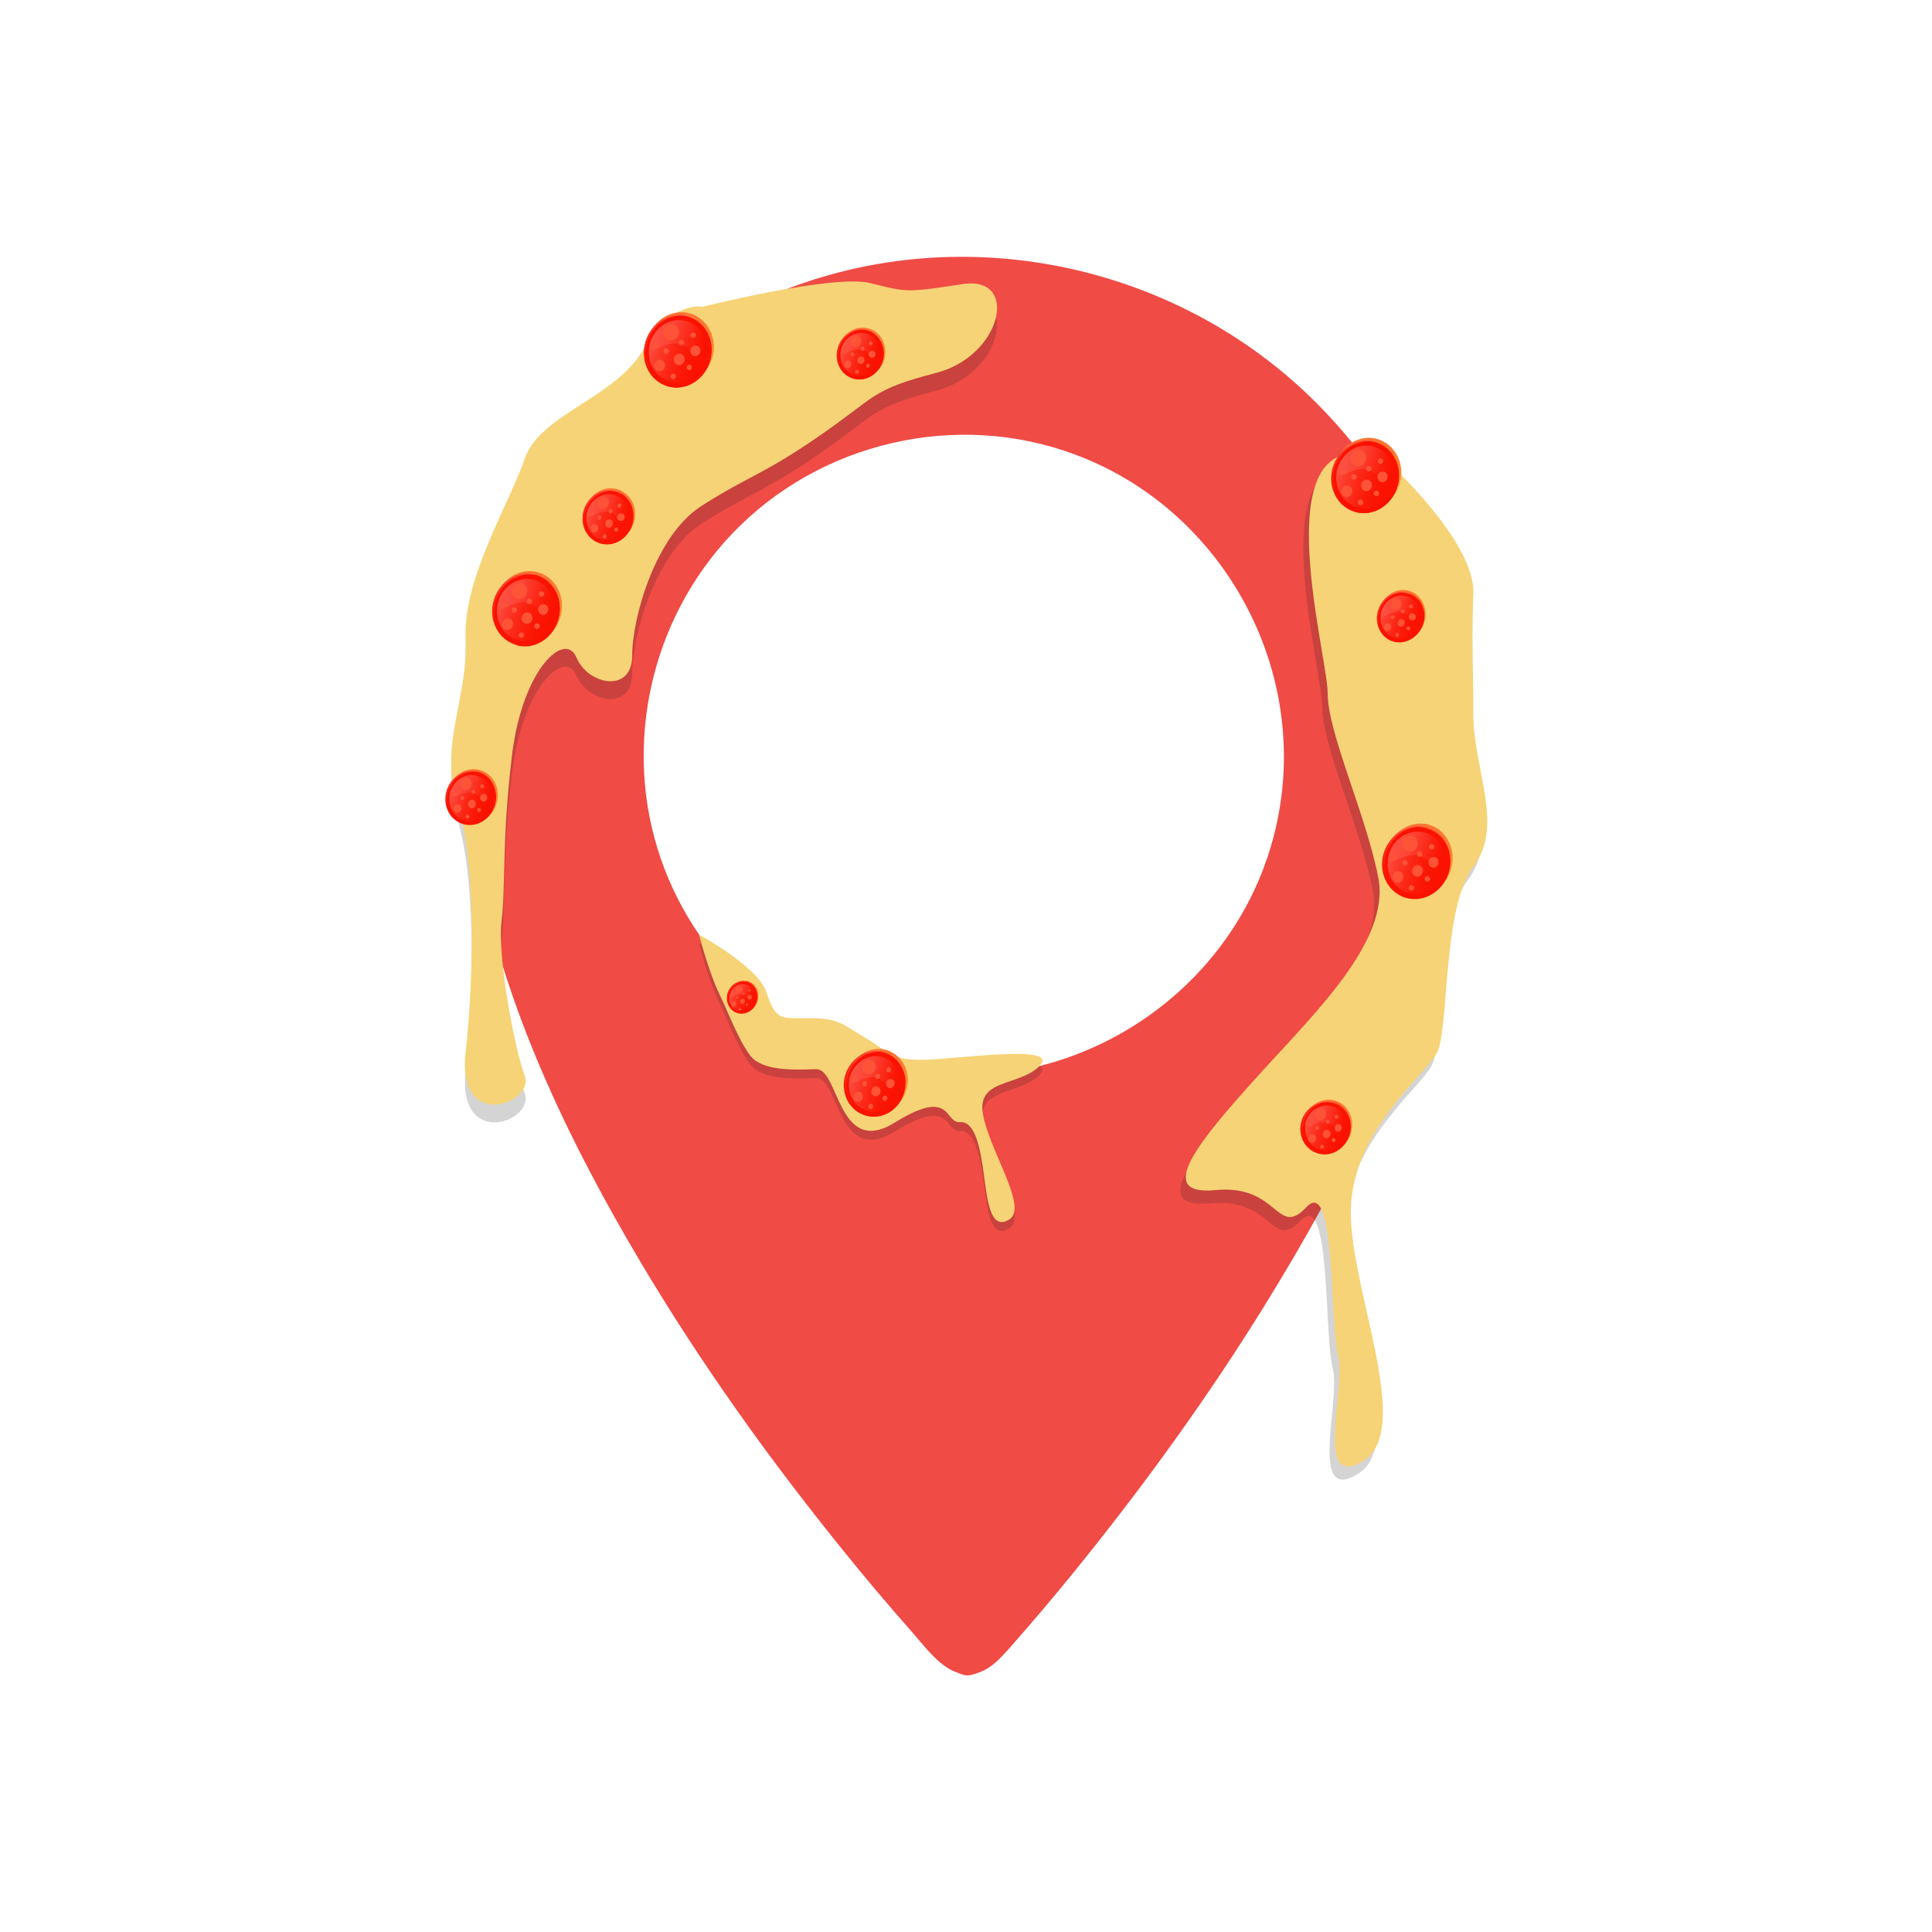 <?xml version="1.0" encoding="utf-8"?>
<!-- Generator: Adobe Illustrator 21.0.1, SVG Export Plug-In . SVG Version: 6.00 Build 0)  -->
<svg version="1.1" id="Layer_1" xmlns="http://www.w3.org/2000/svg" xmlns:xlink="http://www.w3.org/1999/xlink" x="0px" y="0px"
	 viewBox="0 0 500 500" style="enable-background:new 0 0 500 500;" xml:space="preserve">
<style type="text/css">
	.st0{fill:#F04B45;}
	.st1{opacity:0.19;fill:#231F20;}
	.st2{fill:#F6D376;}
	.st3{fill:url(#SVGID_1_);}
	.st4{fill:#FB1200;}
	.st5{fill:url(#SVGID_2_);}
	.st6{fill:url(#SVGID_3_);}
	.st7{fill:url(#SVGID_4_);}
	.st8{fill:#FF5337;}
	.st9{fill:url(#SVGID_5_);}
	.st10{fill:url(#SVGID_6_);}
	.st11{fill:url(#SVGID_7_);}
	.st12{fill:url(#SVGID_8_);}
	.st13{fill:url(#SVGID_9_);}
	.st14{fill:url(#SVGID_10_);}
	.st15{fill:url(#SVGID_11_);}
	.st16{fill:url(#SVGID_12_);}
	.st17{fill:url(#SVGID_13_);}
	.st18{fill:url(#SVGID_14_);}
	.st19{fill:url(#SVGID_15_);}
	.st20{fill:url(#SVGID_16_);}
	.st21{fill:url(#SVGID_17_);}
	.st22{fill:url(#SVGID_18_);}
	.st23{fill:url(#SVGID_19_);}
	.st24{fill:url(#SVGID_20_);}
	.st25{fill:url(#SVGID_21_);}
	.st26{fill:url(#SVGID_22_);}
	.st27{fill:url(#SVGID_23_);}
	.st28{fill:url(#SVGID_24_);}
	.st29{fill:url(#SVGID_25_);}
	.st30{fill:url(#SVGID_26_);}
	.st31{fill:url(#SVGID_27_);}
	.st32{fill:url(#SVGID_28_);}
	.st33{fill:url(#SVGID_29_);}
	.st34{fill:url(#SVGID_30_);}
	.st35{fill:url(#SVGID_31_);}
	.st36{fill:url(#SVGID_32_);}
	.st37{fill:url(#SVGID_33_);}
	.st38{fill:url(#SVGID_34_);}
	.st39{fill:url(#SVGID_35_);}
	.st40{fill:url(#SVGID_36_);}
	.st41{fill:url(#SVGID_37_);}
	.st42{fill:url(#SVGID_38_);}
	.st43{fill:url(#SVGID_39_);}
	.st44{fill:url(#SVGID_40_);}
	.st45{fill:url(#SVGID_41_);}
	.st46{fill:url(#SVGID_42_);}
	.st47{fill:url(#SVGID_43_);}
	.st48{fill:url(#SVGID_44_);}
</style>
<g>
	<path class="st0" d="M340.6,104.2C309.3,72.9,263,59.7,219.9,69.8C187,77.5,158,98.4,140.1,127c-9.1,14.5-15.2,30.8-17.9,47.7
		c-3,18.5-1.4,37.2,2.6,55.4c7.5,34.2,23.1,66.4,40.9,96.4c15.5,26.1,33.2,50.9,52.3,74.5c5.8,7.2,11.7,14.2,17.8,21.1
		c3.2,3.6,7.2,9.2,11.8,10.7c0.7,0.3,1.9,0.8,2.7,0.8c1.1,0,2.4-0.5,3.4-0.9c2.4-0.9,4.5-2.8,6.2-4.7c0.9-0.9,1.7-1.9,2.6-2.9
		c5.1-5.8,10.1-11.7,14.9-17.6c18.3-22.5,35.4-46.1,50.6-70.8c18.4-29.9,34.7-61.8,43.9-95.9c5-18.5,7.9-38,6.2-57.1
		c-1.8-20.2-8.4-39.8-19.2-56.9C353.6,118.7,347.5,111.1,340.6,104.2 M327.3,223.9c-13.6,37.1-52.8,60-91.8,53.3
		c-29.6-5.1-54.7-26.6-64.5-55c-10-29-2.7-61.9,18.5-84.1c22.6-23.7,58.1-32,88.9-20.4c36.9,13.8,59.4,53,52.7,91.9
		C330.3,214.4,329,219.2,327.3,223.9C326.6,225.7,330.5,215,327.3,223.9z"/>
	<path class="st1" d="M181.8,84c0,0-8-1.8-15.2,10.9s-26.9,16.9-30.8,28.4s-16,31-15.3,46.5s-6.9,27.6-2.2,42.1
		c4.7,14.5,4.5,44.3,2.2,65.1c-2.2,20.8,18,13.1,15.3,6s-7.1-31.1-6-39.9c1.1-8.7,0-20.5,2.7-43s13.8-32.4,16.7-25.3
		c3,7.1,14.4,9.3,14.4-0.5s6-31.2,18-38.8c12-7.7,15.9-8,30.6-18.2c14.8-10.2,13.1-11.8,30.1-16.2c16.9-4.4,21.6-25.1,7-23
		c-14.6,2.2-14.4,2.2-23.9-0.2C216,75.4,181.8,84,181.8,84z"/>
	<path class="st2" d="M181.8,79.4c0,0-8-1.8-15.2,10.9s-26.9,16.9-30.8,28.4s-16,31-15.3,46.5s-6.9,27.6-2.2,42.1
		c4.7,14.5,4.5,44.3,2.2,65.1s18,13.1,15.3,6s-7.1-31.1-6-39.9s0-20.5,2.7-43s13.8-32.4,16.7-25.3c3,7.1,14.4,9.3,14.4-0.5
		s6-31.2,18-38.8c12-7.7,15.9-8,30.6-18.2c14.8-10.2,13.1-11.8,30.1-16.2s21.6-25.1,7-23c-14.6,2.2-14.4,2.2-23.9-0.2
		C216,70.8,181.8,79.4,181.8,79.4z"/>
	<path class="st1" d="M357.5,122.7c0,0,23,20.8,22.4,34.4c-0.5,13.7,0,16.9,0,31.2c0,14.2,8.1,28.8,0,39.4s-6.2,42.1-9.4,48.1
		s-21.8,20.2-22.3,40.5c-0.5,20.2,16.4,56.9,3.3,65.1c-13.1,8.2-4.4-19.1-6.6-27.3c-2.2-8.2-0.5-46.5-8.2-38.3
		c-7.7,8.2-7.1-6-23.5-4.4c-16.4,1.6-3.8-13.2,10.9-29.5c14.8-16.4,34.4-35,31.2-51.4s-13.1-37.4-13.1-47.7
		C342.2,172.4,324.1,109,357.5,122.7z"/>
	<path class="st2" d="M358.9,119.3c0,0,23,20.8,22.4,34.4c-0.5,13.7,0,16.9,0,31.2c0,14.2,8.1,28.8,0,39.4s-6.2,42.1-9.4,48.1
		c-3.2,6-21.8,20.2-22.3,40.5c-0.5,20.2,16.4,56.9,3.3,65.1c-13.1,8.2-4.4-19.1-6.6-27.3c-2.2-8.2-0.5-46.5-8.2-38.3
		c-7.7,8.2-7.1-6-23.5-4.4s-3.8-13.2,10.9-29.5c14.8-16.4,34.4-35,31.2-51.4s-13.1-37.4-13.1-47.7
		C343.6,169,325.6,105.6,358.9,119.3z"/>
	<g>
		
			<linearGradient id="SVGID_1_" gradientUnits="userSpaceOnUse" x1="280.966" y1="324.554" x2="294.66" y2="324.554" gradientTransform="matrix(0.268 -0.963 0.963 0.268 -46.288 481.659)">
			<stop  offset="0" style="stop-color:#FFAE30"/>
			<stop  offset="1" style="stop-color:#FF7233"/>
		</linearGradient>
		<path class="st3" d="M345.4,284.8c3.4,0.9,5.3,4.7,4.3,8.3c-1,3.6-4.6,5.8-8,4.9c-3.4-0.9-5.3-4.7-4.3-8.3
			C338.5,286.1,342,283.9,345.4,284.8z"/>
		<g>
			
				<ellipse transform="matrix(0.268 -0.963 0.963 0.268 -30.123 544.242)" class="st4" cx="343.2" cy="291.9" rx="6.8" ry="6.4"/>
			<g>
				
					<linearGradient id="SVGID_2_" gradientUnits="userSpaceOnUse" x1="280.354" y1="321.221" x2="294.048" y2="321.221" gradientTransform="matrix(0.268 -0.963 0.963 0.268 -46.288 481.659)">
					<stop  offset="0" style="stop-color:#FB1200;stop-opacity:0"/>
					<stop  offset="9.790792e-02" style="stop-color:#FC2010;stop-opacity:9.810442e-02"/>
					<stop  offset="0.278" style="stop-color:#FC3526;stop-opacity:0.279"/>
					<stop  offset="0.474" style="stop-color:#FC4436;stop-opacity:0.475"/>
					<stop  offset="0.696" style="stop-color:#FC4D3F;stop-opacity:0.698"/>
					<stop  offset="0.998" style="stop-color:#FC5042"/>
				</linearGradient>
				<path class="st5" d="M337.4,290.3c1-3.6,4.5-5.8,7.8-4.9c-0.1,0-0.1,0-0.2-0.1c-3.4-0.9-6.9,1.2-8,4.9c-1,3.6,0.9,7.4,4.3,8.3
					c0.1,0,0.1,0,0.2,0C338.2,297.6,336.4,293.9,337.4,290.3z"/>
			</g>
			
				<linearGradient id="SVGID_3_" gradientUnits="userSpaceOnUse" x1="287.201" y1="329.762" x2="287.201" y2="318.856" gradientTransform="matrix(0.268 -0.963 0.963 0.268 -46.288 481.659)">
				<stop  offset="0" style="stop-color:#FB1200;stop-opacity:0"/>
				<stop  offset="0.998" style="stop-color:#FC5042"/>
			</linearGradient>
			<path class="st6" d="M344.8,286.3c2.9,0.8,4.5,4,3.7,7.1c-0.9,3.1-3.9,5-6.8,4.2c-2.9-0.8-4.5-4-3.7-7.1
				C338.8,287.4,341.9,285.5,344.8,286.3z"/>
			
				<linearGradient id="SVGID_4_" gradientUnits="userSpaceOnUse" x1="289.544" y1="329.762" x2="289.544" y2="318.856" gradientTransform="matrix(0.268 -0.963 0.963 0.268 -46.288 481.659)">
				<stop  offset="0" style="stop-color:#FB1200;stop-opacity:0"/>
				<stop  offset="9.790792e-02" style="stop-color:#FC2010;stop-opacity:9.810442e-02"/>
				<stop  offset="0.278" style="stop-color:#FC3526;stop-opacity:0.279"/>
				<stop  offset="0.474" style="stop-color:#FC4436;stop-opacity:0.475"/>
				<stop  offset="0.696" style="stop-color:#FC4D3F;stop-opacity:0.698"/>
				<stop  offset="0.998" style="stop-color:#FC5042"/>
			</linearGradient>
			<path class="st7" d="M344.7,286.3c2.9,0.8,4.5,4,3.7,7.1c-0.9,3.1-2-2-4.9-2.9c-2.9-0.8-6.5,3-5.6-0.1S341.8,285.5,344.7,286.3z"
				/>
			<g>
				<path class="st4" d="M344.6,285.3c0.4,0.1,0.7,0.2,1.1,0.4c3.2,1.5,4.4,5.5,2.7,8.9c-1.4,3-4.6,4.5-7.5,3.8
					c0.1,0,0.3,0.1,0.4,0.1c3.4,0.9,6.9-1.2,8-4.9s-0.9-7.4-4.3-8.3C344.9,285.3,344.7,285.3,344.6,285.3z"/>
			</g>
			
				<ellipse transform="matrix(0.268 -0.963 0.963 0.268 -35.21 542.911)" class="st8" cx="339.8" cy="294.6" rx="1.1" ry="1"/>
			
				<ellipse transform="matrix(0.268 -0.963 0.963 0.268 -27.507 540.464)" class="st8" cx="342" cy="288.3" rx="1.6" ry="1.4"/>
			
				<ellipse transform="matrix(0.268 -0.963 0.963 0.268 -31.373 545.616)" class="st8" cx="343.5" cy="293.5" rx="1.1" ry="1"/>
			
				<ellipse transform="matrix(0.268 -0.963 0.963 0.268 -27.625 547.351)" class="st8" cx="346.5" cy="291.9" rx="1" ry="0.9"/>
			
				<ellipse transform="matrix(0.268 -0.963 0.963 0.268 -31.64 542.186)" class="st8" cx="341.1" cy="291.9" rx="0.5" ry="0.5"/>
			
				<ellipse transform="matrix(0.268 -0.963 0.963 0.268 -32.178 539.638)" class="st8" cx="339.1" cy="291" rx="0.5" ry="0.5"/>
			
				<ellipse transform="matrix(0.268 -0.963 0.963 0.268 -35.294 546.898)" class="st8" cx="342.3" cy="296.7" rx="0.5" ry="0.5"/>
			
				<ellipse transform="matrix(0.268 -0.963 0.963 0.268 -31.482 548.533)" class="st8" cx="345.3" cy="295" rx="0.5" ry="0.5"/>
			
				<ellipse transform="matrix(0.268 -0.963 0.963 0.268 -25.05 544.882)" class="st8" cx="346.1" cy="288.9" rx="0.5" ry="0.5"/>
			
				<ellipse transform="matrix(0.268 -0.963 0.963 0.268 -28.067 543.717)" class="st8" cx="343.9" cy="290.3" rx="0.5" ry="0.5"/>
		</g>
	</g>
	<g>
		
			<linearGradient id="SVGID_5_" gradientUnits="userSpaceOnUse" x1="413.879" y1="307.698" x2="426.88" y2="307.698" gradientTransform="matrix(0.268 -0.963 0.963 0.268 -46.288 481.659)">
			<stop  offset="0" style="stop-color:#FFAE30"/>
			<stop  offset="1" style="stop-color:#FF7233"/>
		</linearGradient>
		<path class="st9" d="M364.6,152.9c3.2,0.9,5,4.4,4.1,7.9c-1,3.5-4.3,5.5-7.6,4.6c-3.2-0.9-5-4.4-4.1-7.9
			C358,154.1,361.4,152,364.6,152.9z"/>
		<g>
			
				<ellipse transform="matrix(0.268 -0.963 0.963 0.268 111.441 466.084)" class="st4" cx="362.5" cy="159.7" rx="6.5" ry="6"/>
			<g>
				
					<linearGradient id="SVGID_6_" gradientUnits="userSpaceOnUse" x1="413.298" y1="304.534" x2="426.299" y2="304.534" gradientTransform="matrix(0.268 -0.963 0.963 0.268 -46.288 481.659)">
					<stop  offset="0" style="stop-color:#FB1200;stop-opacity:0"/>
					<stop  offset="9.790792e-02" style="stop-color:#FC2010;stop-opacity:9.810442e-02"/>
					<stop  offset="0.278" style="stop-color:#FC3526;stop-opacity:0.279"/>
					<stop  offset="0.474" style="stop-color:#FC4436;stop-opacity:0.475"/>
					<stop  offset="0.696" style="stop-color:#FC4D3F;stop-opacity:0.698"/>
					<stop  offset="0.998" style="stop-color:#FC5042"/>
				</linearGradient>
				<path class="st10" d="M357,158.2c0.9-3.4,4.2-5.5,7.4-4.7c-0.1,0-0.1,0-0.2-0.1c-3.2-0.9-6.6,1.2-7.6,4.6c-1,3.5,0.9,7,4.1,7.9
					c0.1,0,0.1,0,0.2,0C357.8,165,356.1,161.6,357,158.2z"/>
			</g>
			
				<linearGradient id="SVGID_7_" gradientUnits="userSpaceOnUse" x1="419.798" y1="312.643" x2="419.798" y2="302.288" gradientTransform="matrix(0.268 -0.963 0.963 0.268 -46.288 481.659)">
				<stop  offset="0" style="stop-color:#FB1200;stop-opacity:0"/>
				<stop  offset="0.998" style="stop-color:#FC5042"/>
			</linearGradient>
			<path class="st11" d="M364,154.3c2.8,0.8,4.3,3.8,3.5,6.8c-0.8,3-3.7,4.7-6.5,4c-2.8-0.8-4.3-3.8-3.5-6.8
				C358.4,155.3,361.3,153.6,364,154.3z"/>
			
				<linearGradient id="SVGID_8_" gradientUnits="userSpaceOnUse" x1="422.023" y1="312.643" x2="422.023" y2="302.288" gradientTransform="matrix(0.268 -0.963 0.963 0.268 -46.288 481.659)">
				<stop  offset="0" style="stop-color:#FB1200;stop-opacity:0"/>
				<stop  offset="9.790792e-02" style="stop-color:#FC2010;stop-opacity:9.810442e-02"/>
				<stop  offset="0.278" style="stop-color:#FC3526;stop-opacity:0.279"/>
				<stop  offset="0.474" style="stop-color:#FC4436;stop-opacity:0.475"/>
				<stop  offset="0.696" style="stop-color:#FC4D3F;stop-opacity:0.698"/>
				<stop  offset="0.998" style="stop-color:#FC5042"/>
			</linearGradient>
			<path class="st12" d="M364,154.3c2.8,0.8,4.3,3.8,3.5,6.8c-0.8,3-1.9-1.9-4.6-2.7c-2.8-0.8-6.2,2.9-5.4-0.1
				C358.3,155.4,361.2,153.6,364,154.3z"/>
			<g>
				<path class="st4" d="M363.9,153.3c0.4,0.1,0.7,0.2,1,0.4c3,1.5,4.2,5.3,2.6,8.5c-1.4,2.8-4.4,4.3-7.1,3.6c0.1,0,0.3,0.1,0.4,0.1
					c3.2,0.9,6.6-1.2,7.6-4.6c1-3.5-0.9-7-4.1-7.9C364.1,153.4,364,153.4,363.9,153.3z"/>
			</g>
			
				<ellipse transform="matrix(0.268 -0.963 0.963 0.268 106.606 464.828)" class="st8" cx="359.3" cy="162.2" rx="1" ry="0.9"/>
			
				<ellipse transform="matrix(0.268 -0.963 0.963 0.268 113.924 462.498)" class="st8" cx="361.4" cy="156.3" rx="1.5" ry="1.4"/>
			
				<ellipse transform="matrix(0.268 -0.963 0.963 0.268 110.255 467.387)" class="st8" cx="362.8" cy="161.1" rx="1" ry="0.9"/>
			
				<ellipse transform="matrix(0.268 -0.963 0.963 0.268 113.807 469.043)" class="st8" cx="365.7" cy="159.6" rx="0.9" ry="0.9"/>
			
				<ellipse transform="matrix(0.268 -0.963 0.963 0.268 110.002 464.131)" class="st8" cx="360.5" cy="159.7" rx="0.5" ry="0.5"/>
			
				<ellipse transform="matrix(0.268 -0.963 0.963 0.268 109.489 461.716)" class="st8" cx="358.7" cy="158.8" rx="0.5" ry="0.5"/>
			
				<ellipse transform="matrix(0.268 -0.963 0.963 0.268 106.532 468.605)" class="st8" cx="361.7" cy="164.2" rx="0.5" ry="0.5"/>
			
				<ellipse transform="matrix(0.268 -0.963 0.963 0.268 110.149 470.161)" class="st8" cx="364.6" cy="162.6" rx="0.5" ry="0.5"/>
			
				<ellipse transform="matrix(0.268 -0.963 0.963 0.268 116.257 466.69)" class="st8" cx="365.3" cy="156.8" rx="0.5" ry="0.5"/>
			
				<ellipse transform="matrix(0.268 -0.963 0.963 0.268 113.391 465.588)" class="st8" cx="363.2" cy="158.2" rx="0.5" ry="0.5"/>
		</g>
	</g>
	<g>
		
			<linearGradient id="SVGID_9_" gradientUnits="userSpaceOnUse" x1="441.859" y1="154.752" x2="454.86" y2="154.752" gradientTransform="matrix(0.268 -0.963 0.963 0.268 -46.288 481.659)">
			<stop  offset="0" style="stop-color:#FFAE30"/>
			<stop  offset="1" style="stop-color:#FF7233"/>
		</linearGradient>
		<path class="st13" d="M224.8,85c3.2,0.9,5,4.4,4.1,7.9c-1,3.5-4.3,5.5-7.6,4.6c-3.2-0.9-5-4.4-4.1-7.9
			C218.2,86.1,221.6,84.1,224.8,85z"/>
		<g>
			<ellipse transform="matrix(0.268 -0.963 0.963 0.268 74.593 281.622)" class="st4" cx="222.7" cy="91.7" rx="6.5" ry="6"/>
			<g>
				
					<linearGradient id="SVGID_10_" gradientUnits="userSpaceOnUse" x1="441.278" y1="151.588" x2="454.279" y2="151.588" gradientTransform="matrix(0.268 -0.963 0.963 0.268 -46.288 481.659)">
					<stop  offset="0" style="stop-color:#FB1200;stop-opacity:0"/>
					<stop  offset="9.790792e-02" style="stop-color:#FC2010;stop-opacity:9.810442e-02"/>
					<stop  offset="0.278" style="stop-color:#FC3526;stop-opacity:0.279"/>
					<stop  offset="0.474" style="stop-color:#FC4436;stop-opacity:0.475"/>
					<stop  offset="0.696" style="stop-color:#FC4D3F;stop-opacity:0.698"/>
					<stop  offset="0.998" style="stop-color:#FC5042"/>
				</linearGradient>
				<path class="st14" d="M217.2,90.2c0.9-3.4,4.2-5.5,7.4-4.7c-0.1,0-0.1,0-0.2-0.1c-3.2-0.9-6.6,1.2-7.6,4.6s0.9,7,4.1,7.9
					c0.1,0,0.1,0,0.2,0C218,97,216.2,93.6,217.2,90.2z"/>
			</g>
			
				<linearGradient id="SVGID_11_" gradientUnits="userSpaceOnUse" x1="447.779" y1="159.697" x2="447.779" y2="149.342" gradientTransform="matrix(0.268 -0.963 0.963 0.268 -46.288 481.659)">
				<stop  offset="0" style="stop-color:#FB1200;stop-opacity:0"/>
				<stop  offset="0.998" style="stop-color:#FC5042"/>
			</linearGradient>
			<path class="st15" d="M224.2,86.3c2.8,0.8,4.3,3.8,3.5,6.8c-0.8,3-3.7,4.7-6.5,4c-2.8-0.8-4.3-3.8-3.5-6.8
				C218.5,87.4,221.4,85.6,224.2,86.3z"/>
			
				<linearGradient id="SVGID_12_" gradientUnits="userSpaceOnUse" x1="450.003" y1="159.697" x2="450.003" y2="149.342" gradientTransform="matrix(0.268 -0.963 0.963 0.268 -46.288 481.659)">
				<stop  offset="0" style="stop-color:#FB1200;stop-opacity:0"/>
				<stop  offset="9.790792e-02" style="stop-color:#FC2010;stop-opacity:9.810442e-02"/>
				<stop  offset="0.278" style="stop-color:#FC3526;stop-opacity:0.279"/>
				<stop  offset="0.474" style="stop-color:#FC4436;stop-opacity:0.475"/>
				<stop  offset="0.696" style="stop-color:#FC4D3F;stop-opacity:0.698"/>
				<stop  offset="0.998" style="stop-color:#FC5042"/>
			</linearGradient>
			<path class="st16" d="M224.2,86.4c2.8,0.8,4.3,3.8,3.5,6.8c-0.8,3-1.9-1.9-4.6-2.7c-2.8-0.8-6.2,2.9-5.4-0.1
				C218.5,87.4,221.4,85.6,224.2,86.4z"/>
			<g>
				<path class="st4" d="M224,85.4c0.4,0.1,0.7,0.2,1,0.4c3,1.5,4.2,5.3,2.6,8.5c-1.4,2.8-4.4,4.3-7.1,3.6c0.1,0,0.3,0.1,0.4,0.1
					c3.2,0.9,6.6-1.2,7.6-4.6s-0.9-7-4.1-7.9C224.3,85.4,224.2,85.4,224,85.4z"/>
			</g>
			<ellipse transform="matrix(0.268 -0.963 0.963 0.268 69.767 280.374)" class="st8" cx="219.5" cy="94.3" rx="1" ry="0.9"/>
			
				<ellipse transform="matrix(0.268 -0.963 0.963 0.268 77.076 278.036)" class="st8" cx="221.6" cy="88.3" rx="1.5" ry="1.4"/>
			<ellipse transform="matrix(0.268 -0.963 0.963 0.268 73.406 282.924)" class="st8" cx="222.9" cy="93.1" rx="1" ry="0.9"/>
			
				<ellipse transform="matrix(0.268 -0.963 0.963 0.268 76.969 284.59)" class="st8" cx="225.8" cy="91.6" rx="0.9" ry="0.9"/>
			
				<ellipse transform="matrix(0.268 -0.963 0.963 0.268 73.152 279.667)" class="st8" cx="220.7" cy="91.7" rx="0.5" ry="0.5"/>
			
				<ellipse transform="matrix(0.268 -0.963 0.963 0.268 72.644 277.257)" class="st8" cx="218.8" cy="90.8" rx="0.5" ry="0.5"/>
			
				<ellipse transform="matrix(0.268 -0.963 0.963 0.268 69.683 284.141)" class="st8" cx="221.9" cy="96.2" rx="0.5" ry="0.5"/>
			
				<ellipse transform="matrix(0.268 -0.963 0.963 0.268 73.304 285.701)" class="st8" cx="224.7" cy="94.6" rx="0.5" ry="0.5"/>
			
				<ellipse transform="matrix(0.268 -0.963 0.963 0.268 79.408 282.227)" class="st8" cx="225.5" cy="88.8" rx="0.5" ry="0.5"/>
			
				<ellipse transform="matrix(0.268 -0.963 0.963 0.268 76.546 281.129)" class="st8" cx="223.3" cy="90.2" rx="0.5" ry="0.5"/>
		</g>
	</g>
	<g>
		
			<linearGradient id="SVGID_13_" gradientUnits="userSpaceOnUse" x1="427.345" y1="109.125" x2="446.161" y2="109.125" gradientTransform="matrix(0.268 -0.963 0.963 0.268 -46.288 481.659)">
			<stop  offset="0" style="stop-color:#FFAE30"/>
			<stop  offset="1" style="stop-color:#FF7233"/>
		</linearGradient>
		<path class="st17" d="M178.5,81.1c4.6,1.3,7.3,6.4,5.9,11.4c-1.4,5-6.3,8-10.9,6.7c-4.6-1.3-7.3-6.4-5.9-11.4
			C169,82.8,173.9,79.8,178.5,81.1z"/>
		<g>
			
				<ellipse transform="matrix(0.268 -0.963 0.963 0.268 40.827 235.503)" class="st4" cx="175.4" cy="90.9" rx="9.4" ry="8.7"/>
			<g>
				
					<linearGradient id="SVGID_14_" gradientUnits="userSpaceOnUse" x1="426.505" y1="104.546" x2="445.32" y2="104.546" gradientTransform="matrix(0.268 -0.963 0.963 0.268 -46.288 481.659)">
					<stop  offset="0" style="stop-color:#FB1200;stop-opacity:0"/>
					<stop  offset="9.790792e-02" style="stop-color:#FC2010;stop-opacity:9.810442e-02"/>
					<stop  offset="0.278" style="stop-color:#FC3526;stop-opacity:0.279"/>
					<stop  offset="0.474" style="stop-color:#FC4436;stop-opacity:0.475"/>
					<stop  offset="0.696" style="stop-color:#FC4D3F;stop-opacity:0.698"/>
					<stop  offset="0.998" style="stop-color:#FC5042"/>
				</linearGradient>
				<path class="st18" d="M167.5,88.7c1.4-4.9,6.1-7.9,10.7-6.8c-0.1,0-0.2-0.1-0.2-0.1c-4.6-1.3-9.5,1.7-10.9,6.7
					c-1.4,5,1.2,10.1,5.9,11.4c0.1,0,0.2,0,0.2,0.1C168.7,98.6,166.1,93.6,167.5,88.7z"/>
			</g>
			
				<linearGradient id="SVGID_15_" gradientUnits="userSpaceOnUse" x1="435.912" y1="116.281" x2="435.912" y2="101.295" gradientTransform="matrix(0.268 -0.963 0.963 0.268 -46.288 481.659)">
				<stop  offset="0" style="stop-color:#FB1200;stop-opacity:0"/>
				<stop  offset="0.998" style="stop-color:#FC5042"/>
			</linearGradient>
			<path class="st19" d="M177.6,83.1c4,1.1,6.3,5.5,5.1,9.8c-1.2,4.3-5.4,6.9-9.4,5.8c-4-1.1-6.2-5.5-5.1-9.8
				C169.4,84.6,173.6,82,177.6,83.1z"/>
			
				<linearGradient id="SVGID_16_" gradientUnits="userSpaceOnUse" x1="439.132" y1="116.281" x2="439.132" y2="101.295" gradientTransform="matrix(0.268 -0.963 0.963 0.268 -46.288 481.659)">
				<stop  offset="0" style="stop-color:#FB1200;stop-opacity:0"/>
				<stop  offset="9.790792e-02" style="stop-color:#FC2010;stop-opacity:9.810442e-02"/>
				<stop  offset="0.278" style="stop-color:#FC3526;stop-opacity:0.279"/>
				<stop  offset="0.474" style="stop-color:#FC4436;stop-opacity:0.475"/>
				<stop  offset="0.696" style="stop-color:#FC4D3F;stop-opacity:0.698"/>
				<stop  offset="0.998" style="stop-color:#FC5042"/>
			</linearGradient>
			<path class="st20" d="M177.6,83.1c4,1.1,6.2,5.5,5.1,9.8c-1.2,4.3-2.7-2.8-6.7-3.9c-4-1.1-8.9,4.2-7.7-0.1
				C169.4,84.6,173.6,82,177.6,83.1z"/>
			<g>
				<path class="st4" d="M177.4,81.7c0.5,0.1,1,0.3,1.5,0.6c4.3,2.1,6,7.6,3.7,12.3c-2,4.1-6.3,6.2-10.3,5.2
					c0.2,0.1,0.4,0.1,0.6,0.2c4.6,1.3,9.5-1.7,10.9-6.7c1.4-5-1.2-10.1-5.9-11.4C177.8,81.8,177.6,81.7,177.4,81.7z"/>
			</g>
			
				<ellipse transform="matrix(0.268 -0.963 0.963 0.268 33.853 233.703)" class="st8" cx="170.8" cy="94.6" rx="1.5" ry="1.4"/>
			<ellipse transform="matrix(0.268 -0.963 0.963 0.268 44.421 230.313)" class="st8" cx="173.8" cy="85.9" rx="2.1" ry="2"/>
			<ellipse transform="matrix(0.268 -0.963 0.963 0.268 39.107 237.387)" class="st8" cx="175.8" cy="93" rx="1.5" ry="1.4"/>
			<ellipse transform="matrix(0.268 -0.963 0.963 0.268 44.276 239.805)" class="st8" cx="180" cy="90.8" rx="1.4" ry="1.3"/>
			
				<ellipse transform="matrix(0.268 -0.963 0.963 0.268 38.741 232.673)" class="st8" cx="172.5" cy="90.8" rx="0.7" ry="0.7"/>
			
				<ellipse transform="matrix(0.268 -0.963 0.963 0.268 38.009 229.187)" class="st8" cx="169.9" cy="89.6" rx="0.7" ry="0.7"/>
			
				<ellipse transform="matrix(0.268 -0.963 0.963 0.268 33.719 239.149)" class="st8" cx="174.3" cy="97.4" rx="0.7" ry="0.7"/>
			
				<ellipse transform="matrix(0.268 -0.963 0.963 0.268 38.965 241.41)" class="st8" cx="178.4" cy="95.1" rx="0.7" ry="0.7"/>
			
				<ellipse transform="matrix(0.268 -0.963 0.963 0.268 47.794 236.379)" class="st8" cx="179.5" cy="86.7" rx="0.7" ry="0.7"/>
			
				<ellipse transform="matrix(0.268 -0.963 0.963 0.268 43.657 234.792)" class="st8" cx="176.4" cy="88.7" rx="0.7" ry="0.7"/>
		</g>
	</g>
	<g>
		
			<linearGradient id="SVGID_17_" gradientUnits="userSpaceOnUse" x1="352.288" y1="89.254" x2="371.104" y2="89.254" gradientTransform="matrix(0.268 -0.963 0.963 0.268 -46.288 481.659)">
			<stop  offset="0" style="stop-color:#FFAE30"/>
			<stop  offset="1" style="stop-color:#FF7233"/>
		</linearGradient>
		<path class="st21" d="M139.2,148.1c4.6,1.3,7.3,6.4,5.9,11.4c-1.4,5-6.3,8-10.9,6.7c-4.6-1.3-7.3-6.4-5.9-11.4
			C129.7,149.8,134.6,146.8,139.2,148.1z"/>
		<g>
			
				<ellipse transform="matrix(0.268 -0.963 0.963 0.268 -52.439 246.684)" class="st4" cx="136.2" cy="157.9" rx="9.4" ry="8.7"/>
			<g>
				
					<linearGradient id="SVGID_18_" gradientUnits="userSpaceOnUse" x1="351.447" y1="84.676" x2="370.263" y2="84.676" gradientTransform="matrix(0.268 -0.963 0.963 0.268 -46.288 481.659)">
					<stop  offset="0" style="stop-color:#FB1200;stop-opacity:0"/>
					<stop  offset="9.790792e-02" style="stop-color:#FC2010;stop-opacity:9.810442e-02"/>
					<stop  offset="0.278" style="stop-color:#FC3526;stop-opacity:0.279"/>
					<stop  offset="0.474" style="stop-color:#FC4436;stop-opacity:0.475"/>
					<stop  offset="0.696" style="stop-color:#FC4D3F;stop-opacity:0.698"/>
					<stop  offset="0.998" style="stop-color:#FC5042"/>
				</linearGradient>
				<path class="st22" d="M128.2,155.7c1.4-4.9,6.1-7.9,10.7-6.8c-0.1,0-0.2-0.1-0.2-0.1c-4.6-1.3-9.5,1.7-10.9,6.7
					c-1.4,5,1.2,10.1,5.9,11.4c0.1,0,0.2,0,0.2,0.1C129.4,165.6,126.9,160.6,128.2,155.7z"/>
			</g>
			
				<linearGradient id="SVGID_19_" gradientUnits="userSpaceOnUse" x1="360.855" y1="96.411" x2="360.855" y2="81.425" gradientTransform="matrix(0.268 -0.963 0.963 0.268 -46.288 481.659)">
				<stop  offset="0" style="stop-color:#FB1200;stop-opacity:0"/>
				<stop  offset="0.998" style="stop-color:#FC5042"/>
			</linearGradient>
			<path class="st23" d="M138.3,150.1c4,1.1,6.3,5.5,5.1,9.8c-1.2,4.3-5.4,6.9-9.4,5.8c-4-1.1-6.2-5.5-5.1-9.8
				C130.1,151.6,134.3,149,138.3,150.1z"/>
			
				<linearGradient id="SVGID_20_" gradientUnits="userSpaceOnUse" x1="364.074" y1="96.411" x2="364.074" y2="81.425" gradientTransform="matrix(0.268 -0.963 0.963 0.268 -46.288 481.659)">
				<stop  offset="0" style="stop-color:#FB1200;stop-opacity:0"/>
				<stop  offset="9.790792e-02" style="stop-color:#FC2010;stop-opacity:9.810442e-02"/>
				<stop  offset="0.278" style="stop-color:#FC3526;stop-opacity:0.279"/>
				<stop  offset="0.474" style="stop-color:#FC4436;stop-opacity:0.475"/>
				<stop  offset="0.696" style="stop-color:#FC4D3F;stop-opacity:0.698"/>
				<stop  offset="0.998" style="stop-color:#FC5042"/>
			</linearGradient>
			<path class="st24" d="M138.3,150.1c4,1.1,6.2,5.5,5.1,9.8c-1.2,4.3-2.7-2.8-6.7-3.9c-4-1.1-8.9,4.2-7.7-0.1
				C130.1,151.6,134.3,149,138.3,150.1z"/>
			<g>
				<path class="st4" d="M138.1,148.7c0.5,0.1,1,0.3,1.5,0.6c4.3,2.1,6,7.6,3.7,12.3c-2,4.1-6.3,6.2-10.3,5.2
					c0.2,0.1,0.4,0.1,0.6,0.2c4.6,1.3,9.5-1.7,10.9-6.7c1.4-5-1.2-10.1-5.9-11.4C138.5,148.7,138.3,148.7,138.1,148.7z"/>
			</g>
			
				<ellipse transform="matrix(0.268 -0.963 0.963 0.268 -59.408 244.88)" class="st8" cx="131.5" cy="161.5" rx="1.5" ry="1.4"/>
			
				<ellipse transform="matrix(0.268 -0.963 0.963 0.268 -48.844 241.494)" class="st8" cx="134.5" cy="152.9" rx="2.1" ry="2"/>
			
				<ellipse transform="matrix(0.268 -0.963 0.963 0.268 -54.159 248.569)" class="st8" cx="136.5" cy="159.9" rx="1.5" ry="1.4"/>
			
				<ellipse transform="matrix(0.268 -0.963 0.963 0.268 -48.985 250.982)" class="st8" cx="140.7" cy="157.7" rx="1.4" ry="1.3"/>
			
				<ellipse transform="matrix(0.268 -0.963 0.963 0.268 -54.526 243.855)" class="st8" cx="133.2" cy="157.8" rx="0.7" ry="0.7"/>
			
				<ellipse transform="matrix(0.268 -0.963 0.963 0.268 -55.255 240.367)" class="st8" cx="130.6" cy="156.6" rx="0.7" ry="0.7"/>
			
				<ellipse transform="matrix(0.268 -0.963 0.963 0.268 -59.547 250.33)" class="st8" cx="135" cy="164.4" rx="0.7" ry="0.7"/>
			
				<ellipse transform="matrix(0.268 -0.963 0.963 0.268 -54.299 252.589)" class="st8" cx="139.1" cy="162" rx="0.7" ry="0.7"/>
			
				<ellipse transform="matrix(0.268 -0.963 0.963 0.268 -45.472 247.56)" class="st8" cx="140.2" cy="153.7" rx="0.7" ry="0.7"/>
			
				<ellipse transform="matrix(0.268 -0.963 0.963 0.268 -49.607 245.971)" class="st8" cx="137.1" cy="155.6" rx="0.7" ry="0.7"/>
		</g>
	</g>
	<g>
		
			<linearGradient id="SVGID_21_" gradientUnits="userSpaceOnUse" x1="303.791" y1="88.518" x2="317.771" y2="88.518" gradientTransform="matrix(0.268 -0.963 0.963 0.268 -46.288 481.659)">
			<stop  offset="0" style="stop-color:#FFAE30"/>
			<stop  offset="1" style="stop-color:#FF7233"/>
		</linearGradient>
		<path class="st25" d="M124.2,199.3c3.5,1,5.4,4.8,4.4,8.5c-1,3.7-4.7,6-8.1,5c-3.5-1-5.4-4.8-4.4-8.5
			C117.1,200.5,120.8,198.3,124.2,199.3z"/>
		<g>
			
				<ellipse transform="matrix(0.268 -0.963 0.963 0.268 -109.733 268.596)" class="st4" cx="121.9" cy="206.5" rx="7" ry="6.5"/>
			<g>
				
					<linearGradient id="SVGID_22_" gradientUnits="userSpaceOnUse" x1="303.166" y1="85.116" x2="317.147" y2="85.116" gradientTransform="matrix(0.268 -0.963 0.963 0.268 -46.288 481.659)">
					<stop  offset="0" style="stop-color:#FB1200;stop-opacity:0"/>
					<stop  offset="9.790792e-02" style="stop-color:#FC2010;stop-opacity:9.810442e-02"/>
					<stop  offset="0.278" style="stop-color:#FC3526;stop-opacity:0.279"/>
					<stop  offset="0.474" style="stop-color:#FC4436;stop-opacity:0.475"/>
					<stop  offset="0.696" style="stop-color:#FC4D3F;stop-opacity:0.698"/>
					<stop  offset="0.998" style="stop-color:#FC5042"/>
				</linearGradient>
				<path class="st26" d="M116,204.9c1-3.7,4.5-5.9,7.9-5c-0.1,0-0.1,0-0.2-0.1c-3.5-1-7.1,1.3-8.1,5s0.9,7.5,4.4,8.5
					c0.1,0,0.1,0,0.2,0C116.9,212.3,115,208.5,116,204.9z"/>
			</g>
			
				<linearGradient id="SVGID_23_" gradientUnits="userSpaceOnUse" x1="310.156" y1="93.836" x2="310.156" y2="82.701" gradientTransform="matrix(0.268 -0.963 0.963 0.268 -46.288 481.659)">
				<stop  offset="0" style="stop-color:#FB1200;stop-opacity:0"/>
				<stop  offset="0.998" style="stop-color:#FC5042"/>
			</linearGradient>
			<path class="st27" d="M123.5,200.8c3,0.8,4.6,4.1,3.8,7.3c-0.9,3.2-4,5.1-7,4.3c-3-0.8-4.6-4.1-3.8-7.3
				C117.5,201.8,120.6,199.9,123.5,200.8z"/>
			
				<linearGradient id="SVGID_24_" gradientUnits="userSpaceOnUse" x1="312.548" y1="93.836" x2="312.548" y2="82.701" gradientTransform="matrix(0.268 -0.963 0.963 0.268 -46.288 481.659)">
				<stop  offset="0" style="stop-color:#FB1200;stop-opacity:0"/>
				<stop  offset="9.790792e-02" style="stop-color:#FC2010;stop-opacity:9.810442e-02"/>
				<stop  offset="0.278" style="stop-color:#FC3526;stop-opacity:0.279"/>
				<stop  offset="0.474" style="stop-color:#FC4436;stop-opacity:0.475"/>
				<stop  offset="0.696" style="stop-color:#FC4D3F;stop-opacity:0.698"/>
				<stop  offset="0.998" style="stop-color:#FC5042"/>
			</linearGradient>
			<path class="st28" d="M123.5,200.8c3,0.8,4.6,4.1,3.8,7.3c-0.9,3.2-2-2.1-5-2.9c-3-0.8-6.6,3.1-5.8-0.1
				C117.5,201.9,120.6,199.9,123.5,200.8z"/>
			<g>
				<path class="st4" d="M123.4,199.7c0.4,0.1,0.8,0.2,1.1,0.4c3.2,1.6,4.5,5.7,2.8,9.1c-1.5,3-4.7,4.6-7.7,3.9
					c0.1,0.1,0.3,0.1,0.4,0.1c3.5,1,7.1-1.3,8.1-5c1-3.7-0.9-7.5-4.4-8.5C123.7,199.8,123.5,199.7,123.4,199.7z"/>
			</g>
			
				<ellipse transform="matrix(0.268 -0.963 0.963 0.268 -114.91 267.249)" class="st8" cx="118.5" cy="209.3" rx="1.1" ry="1"/>
			
				<ellipse transform="matrix(0.268 -0.963 0.963 0.268 -107.061 264.739)" class="st8" cx="120.7" cy="202.8" rx="1.6" ry="1.5"/>
			
				<ellipse transform="matrix(0.268 -0.963 0.963 0.268 -111.01 269.997)" class="st8" cx="122.2" cy="208.1" rx="1.1" ry="1"/>
			
				<ellipse transform="matrix(0.268 -0.963 0.963 0.268 -107.165 271.782)" class="st8" cx="125.3" cy="206.4" rx="1" ry="0.9"/>
			
				<ellipse transform="matrix(0.268 -0.963 0.963 0.268 -111.283 266.495)" class="st8" cx="119.8" cy="206.5" rx="0.5" ry="0.5"/>
			
				<ellipse transform="matrix(0.268 -0.963 0.963 0.268 -111.825 263.9)" class="st8" cx="117.8" cy="205.6" rx="0.5" ry="0.5"/>
			
				<ellipse transform="matrix(0.268 -0.963 0.963 0.268 -115.014 271.306)" class="st8" cx="121.1" cy="211.4" rx="0.5" ry="0.5"/>
			
				<ellipse transform="matrix(0.268 -0.963 0.963 0.268 -111.114 272.981)" class="st8" cx="124.1" cy="209.6" rx="0.5" ry="0.5"/>
			
				<ellipse transform="matrix(0.268 -0.963 0.963 0.268 -104.556 269.248)" class="st8" cx="124.9" cy="203.4" rx="0.5" ry="0.5"/>
			
				<ellipse transform="matrix(0.268 -0.963 0.963 0.268 -107.628 268.064)" class="st8" cx="122.6" cy="204.9" rx="0.5" ry="0.5"/>
		</g>
	</g>
	<g>
		
			<linearGradient id="SVGID_25_" gradientUnits="userSpaceOnUse" x1="383.202" y1="103.203" x2="397.28" y2="103.203" gradientTransform="matrix(0.268 -0.963 0.963 0.268 -46.288 481.659)">
			<stop  offset="0" style="stop-color:#FFAE30"/>
			<stop  offset="1" style="stop-color:#FF7233"/>
		</linearGradient>
		<path class="st29" d="M159.7,126.6c3.5,1,5.5,4.8,4.4,8.5c-1,3.7-4.7,6-8.2,5c-3.5-1-5.5-4.8-4.4-8.5
			C152.5,127.9,156.2,125.6,159.7,126.6z"/>
		<g>
			
				<ellipse transform="matrix(0.268 -0.963 0.963 0.268 -13.838 249.619)" class="st4" cx="157.4" cy="133.9" rx="7" ry="6.5"/>
			<g>
				
					<linearGradient id="SVGID_26_" gradientUnits="userSpaceOnUse" x1="382.573" y1="99.778" x2="396.651" y2="99.778" gradientTransform="matrix(0.268 -0.963 0.963 0.268 -46.288 481.659)">
					<stop  offset="0" style="stop-color:#FB1200;stop-opacity:0"/>
					<stop  offset="9.790792e-02" style="stop-color:#FC2010;stop-opacity:9.810442e-02"/>
					<stop  offset="0.278" style="stop-color:#FC3526;stop-opacity:0.279"/>
					<stop  offset="0.474" style="stop-color:#FC4436;stop-opacity:0.475"/>
					<stop  offset="0.696" style="stop-color:#FC4D3F;stop-opacity:0.698"/>
					<stop  offset="0.998" style="stop-color:#FC5042"/>
				</linearGradient>
				<path class="st30" d="M151.5,132.3c1-3.7,4.6-5.9,8-5.1c-0.1,0-0.1,0-0.2-0.1c-3.5-1-7.1,1.3-8.2,5s0.9,7.6,4.4,8.5
					c0.1,0,0.1,0,0.2,0C152.3,139.7,150.4,135.9,151.5,132.3z"/>
			</g>
			
				<linearGradient id="SVGID_27_" gradientUnits="userSpaceOnUse" x1="389.612" y1="108.558" x2="389.612" y2="97.346" gradientTransform="matrix(0.268 -0.963 0.963 0.268 -46.288 481.659)">
				<stop  offset="0" style="stop-color:#FB1200;stop-opacity:0"/>
				<stop  offset="0.998" style="stop-color:#FC5042"/>
			</linearGradient>
			<path class="st31" d="M159,128.1c3,0.8,4.7,4.1,3.8,7.3c-0.9,3.2-4,5.1-7,4.3c-3-0.8-4.7-4.1-3.8-7.3
				C152.9,129.2,156,127.3,159,128.1z"/>
			
				<linearGradient id="SVGID_28_" gradientUnits="userSpaceOnUse" x1="392.02" y1="108.558" x2="392.02" y2="97.346" gradientTransform="matrix(0.268 -0.963 0.963 0.268 -46.288 481.659)">
				<stop  offset="0" style="stop-color:#FB1200;stop-opacity:0"/>
				<stop  offset="9.790792e-02" style="stop-color:#FC2010;stop-opacity:9.810442e-02"/>
				<stop  offset="0.278" style="stop-color:#FC3526;stop-opacity:0.279"/>
				<stop  offset="0.474" style="stop-color:#FC4436;stop-opacity:0.475"/>
				<stop  offset="0.696" style="stop-color:#FC4D3F;stop-opacity:0.698"/>
				<stop  offset="0.998" style="stop-color:#FC5042"/>
			</linearGradient>
			<path class="st32" d="M159,128.1c3,0.8,4.7,4.1,3.8,7.3c-0.9,3.2-2-2.1-5-2.9c-3-0.8-6.7,3.1-5.8-0.1
				C152.9,129.2,156,127.3,159,128.1z"/>
			<g>
				<path class="st4" d="M158.9,127c0.4,0.1,0.8,0.2,1.1,0.4c3.2,1.6,4.5,5.7,2.8,9.2c-1.5,3.1-4.7,4.6-7.7,3.9
					c0.1,0.1,0.3,0.1,0.4,0.1c3.5,1,7.1-1.3,8.2-5c1-3.7-0.9-7.6-4.4-8.5C159.1,127.1,159,127.1,158.9,127z"/>
			</g>
			
				<ellipse transform="matrix(0.268 -0.963 0.963 0.268 -19.056 248.267)" class="st8" cx="153.9" cy="136.7" rx="1.1" ry="1"/>
			
				<ellipse transform="matrix(0.268 -0.963 0.963 0.268 -11.149 245.736)" class="st8" cx="156.2" cy="130.2" rx="1.6" ry="1.5"/>
			
				<ellipse transform="matrix(0.268 -0.963 0.963 0.268 -15.124 251.03)" class="st8" cx="157.7" cy="135.5" rx="1.1" ry="1"/>
			<ellipse transform="matrix(0.268 -0.963 0.963 0.268 -11.258 252.832)" class="st8" cx="160.8" cy="133.8" rx="1" ry="1"/>
			
				<ellipse transform="matrix(0.268 -0.963 0.963 0.268 -15.399 247.503)" class="st8" cx="155.2" cy="133.9" rx="0.6" ry="0.5"/>
			
				<ellipse transform="matrix(0.268 -0.963 0.963 0.268 -15.946 244.892)" class="st8" cx="153.2" cy="132.9" rx="0.6" ry="0.5"/>
			
				<ellipse transform="matrix(0.268 -0.963 0.963 0.268 -19.156 252.348)" class="st8" cx="156.5" cy="138.8" rx="0.6" ry="0.5"/>
			
				<ellipse transform="matrix(0.268 -0.963 0.963 0.268 -15.231 254.036)" class="st8" cx="159.6" cy="137" rx="0.6" ry="0.5"/>
			
				<ellipse transform="matrix(0.268 -0.963 0.963 0.268 -8.625 250.275)" class="st8" cx="160.4" cy="130.8" rx="0.6" ry="0.5"/>
			
				<ellipse transform="matrix(0.268 -0.963 0.963 0.268 -11.721 249.085)" class="st8" cx="158.1" cy="132.3" rx="0.6" ry="0.5"/>
		</g>
	</g>
	<g>
		
			<linearGradient id="SVGID_29_" gradientUnits="userSpaceOnUse" x1="351.12" y1="328.81" x2="369.936" y2="328.81" gradientTransform="matrix(0.268 -0.963 0.963 0.268 -46.288 481.659)">
			<stop  offset="0" style="stop-color:#FFAE30"/>
			<stop  offset="1" style="stop-color:#FF7233"/>
		</linearGradient>
		<path class="st33" d="M369.7,213.4c4.6,1.3,7.3,6.4,5.9,11.4c-1.4,5-6.3,8-10.9,6.7c-4.6-1.3-7.3-6.4-5.9-11.4
			C360.2,215.2,365.1,212.2,369.7,213.4z"/>
		<g>
			
				<ellipse transform="matrix(0.268 -0.963 0.963 0.268 53.237 516.551)" class="st4" cx="366.6" cy="223.2" rx="9.4" ry="8.7"/>
			<g>
				
					<linearGradient id="SVGID_30_" gradientUnits="userSpaceOnUse" x1="350.279" y1="324.231" x2="369.095" y2="324.231" gradientTransform="matrix(0.268 -0.963 0.963 0.268 -46.288 481.659)">
					<stop  offset="0" style="stop-color:#FB1200;stop-opacity:0"/>
					<stop  offset="9.790792e-02" style="stop-color:#FC2010;stop-opacity:9.810442e-02"/>
					<stop  offset="0.278" style="stop-color:#FC3526;stop-opacity:0.279"/>
					<stop  offset="0.474" style="stop-color:#FC4436;stop-opacity:0.475"/>
					<stop  offset="0.696" style="stop-color:#FC4D3F;stop-opacity:0.698"/>
					<stop  offset="0.998" style="stop-color:#FC5042"/>
				</linearGradient>
				<path class="st34" d="M358.7,221c1.4-4.9,6.1-7.9,10.7-6.8c-0.1,0-0.2-0.1-0.2-0.1c-4.6-1.3-9.5,1.7-10.9,6.7
					c-1.4,5,1.2,10.1,5.9,11.4c0.1,0,0.2,0,0.2,0.1C359.9,231,357.3,225.9,358.7,221z"/>
			</g>
			
				<linearGradient id="SVGID_31_" gradientUnits="userSpaceOnUse" x1="359.687" y1="335.967" x2="359.687" y2="320.981" gradientTransform="matrix(0.268 -0.963 0.963 0.268 -46.288 481.659)">
				<stop  offset="0" style="stop-color:#FB1200;stop-opacity:0"/>
				<stop  offset="0.998" style="stop-color:#FC5042"/>
			</linearGradient>
			<path class="st35" d="M368.8,215.5c4,1.1,6.3,5.5,5.1,9.8c-1.2,4.3-5.4,6.9-9.4,5.8c-4-1.1-6.2-5.5-5.1-9.8
				C360.6,216.9,364.8,214.4,368.8,215.5z"/>
			
				<linearGradient id="SVGID_32_" gradientUnits="userSpaceOnUse" x1="362.906" y1="335.967" x2="362.906" y2="320.981" gradientTransform="matrix(0.268 -0.963 0.963 0.268 -46.288 481.659)">
				<stop  offset="0" style="stop-color:#FB1200;stop-opacity:0"/>
				<stop  offset="9.790792e-02" style="stop-color:#FC2010;stop-opacity:9.810442e-02"/>
				<stop  offset="0.278" style="stop-color:#FC3526;stop-opacity:0.279"/>
				<stop  offset="0.474" style="stop-color:#FC4436;stop-opacity:0.475"/>
				<stop  offset="0.696" style="stop-color:#FC4D3F;stop-opacity:0.698"/>
				<stop  offset="0.998" style="stop-color:#FC5042"/>
			</linearGradient>
			<path class="st36" d="M368.8,215.5c4,1.1,6.2,5.5,5.1,9.8c-1.2,4.3-2.7-2.8-6.7-3.9c-4-1.1-8.9,4.2-7.7-0.1
				C360.6,217,364.8,214.4,368.8,215.5z"/>
			<g>
				<path class="st4" d="M368.6,214c0.5,0.1,1,0.3,1.5,0.6c4.3,2.1,6,7.6,3.7,12.3c-2,4.1-6.3,6.2-10.3,5.2c0.2,0.1,0.4,0.1,0.6,0.2
					c4.6,1.3,9.5-1.7,10.9-6.7c1.4-5-1.2-10.1-5.9-11.4C369,214.1,368.8,214.1,368.6,214z"/>
			</g>
			
				<ellipse transform="matrix(0.268 -0.963 0.963 0.268 46.252 514.738)" class="st8" cx="362" cy="226.9" rx="1.5" ry="1.4"/>
			<ellipse transform="matrix(0.268 -0.963 0.963 0.268 56.832 511.361)" class="st8" cx="365" cy="218.3" rx="2.1" ry="2"/>
			
				<ellipse transform="matrix(0.268 -0.963 0.963 0.268 51.52 518.437)" class="st8" cx="367" cy="225.3" rx="1.5" ry="1.4"/>
			
				<ellipse transform="matrix(0.268 -0.963 0.963 0.268 56.675 520.839)" class="st8" cx="371.2" cy="223.1" rx="1.4" ry="1.3"/>
			
				<ellipse transform="matrix(0.268 -0.963 0.963 0.268 51.153 513.723)" class="st8" cx="363.7" cy="223.2" rx="0.7" ry="0.7"/>
			
				<ellipse transform="matrix(0.268 -0.963 0.963 0.268 50.416 510.23)" class="st8" cx="361.1" cy="221.9" rx="0.7" ry="0.7"/>
			
				<ellipse transform="matrix(0.268 -0.963 0.963 0.268 46.131 520.199)" class="st8" cx="365.5" cy="229.7" rx="0.7" ry="0.7"/>
			
				<ellipse transform="matrix(0.268 -0.963 0.963 0.268 51.372 522.453)" class="st8" cx="369.6" cy="227.4" rx="0.7" ry="0.7"/>
			
				<ellipse transform="matrix(0.268 -0.963 0.963 0.268 60.207 517.428)" class="st8" cx="370.7" cy="219.1" rx="0.7" ry="0.7"/>
			
				<ellipse transform="matrix(0.268 -0.963 0.963 0.268 56.064 515.835)" class="st8" cx="367.6" cy="221" rx="0.7" ry="0.7"/>
		</g>
	</g>
	<g>
		
			<linearGradient id="SVGID_33_" gradientUnits="userSpaceOnUse" x1="443.742" y1="289.253" x2="462.558" y2="289.253" gradientTransform="matrix(0.268 -0.963 0.963 0.268 -46.288 481.659)">
			<stop  offset="0" style="stop-color:#FFAE30"/>
			<stop  offset="1" style="stop-color:#FF7233"/>
		</linearGradient>
		<path class="st37" d="M356.4,113.6c4.6,1.3,7.3,6.4,5.9,11.4c-1.4,5-6.3,8-10.9,6.7c-4.6-1.3-7.3-6.4-5.9-11.4
			C346.9,115.3,351.8,112.3,356.4,113.6z"/>
		<g>
			
				<ellipse transform="matrix(0.268 -0.963 0.963 0.268 139.71 430.709)" class="st4" cx="353.4" cy="123.4" rx="9.4" ry="8.7"/>
			<g>
				
					<linearGradient id="SVGID_34_" gradientUnits="userSpaceOnUse" x1="442.901" y1="284.675" x2="461.717" y2="284.675" gradientTransform="matrix(0.268 -0.963 0.963 0.268 -46.288 481.659)">
					<stop  offset="0" style="stop-color:#FB1200;stop-opacity:0"/>
					<stop  offset="9.790792e-02" style="stop-color:#FC2010;stop-opacity:9.810442e-02"/>
					<stop  offset="0.278" style="stop-color:#FC3526;stop-opacity:0.279"/>
					<stop  offset="0.474" style="stop-color:#FC4436;stop-opacity:0.475"/>
					<stop  offset="0.696" style="stop-color:#FC4D3F;stop-opacity:0.698"/>
					<stop  offset="0.998" style="stop-color:#FC5042"/>
				</linearGradient>
				<path class="st38" d="M345.4,121.2c1.4-4.9,6.1-7.9,10.7-6.8c-0.1,0-0.2-0.1-0.2-0.1c-4.6-1.3-9.5,1.7-10.9,6.7
					c-1.4,5,1.2,10.1,5.9,11.4c0.1,0,0.2,0,0.2,0.1C346.6,131.1,344.1,126.1,345.4,121.2z"/>
			</g>
			
				<linearGradient id="SVGID_35_" gradientUnits="userSpaceOnUse" x1="452.309" y1="296.411" x2="452.309" y2="281.424" gradientTransform="matrix(0.268 -0.963 0.963 0.268 -46.288 481.659)">
				<stop  offset="0" style="stop-color:#FB1200;stop-opacity:0"/>
				<stop  offset="0.998" style="stop-color:#FC5042"/>
			</linearGradient>
			<path class="st39" d="M355.5,115.6c4,1.1,6.3,5.5,5.1,9.8c-1.2,4.3-5.4,6.9-9.4,5.8c-4-1.1-6.2-5.5-5.1-9.8
				C347.3,117.1,351.5,114.5,355.5,115.6z"/>
			
				<linearGradient id="SVGID_36_" gradientUnits="userSpaceOnUse" x1="455.528" y1="296.411" x2="455.528" y2="281.424" gradientTransform="matrix(0.268 -0.963 0.963 0.268 -46.288 481.659)">
				<stop  offset="0" style="stop-color:#FB1200;stop-opacity:0"/>
				<stop  offset="9.790792e-02" style="stop-color:#FC2010;stop-opacity:9.810442e-02"/>
				<stop  offset="0.278" style="stop-color:#FC3526;stop-opacity:0.279"/>
				<stop  offset="0.474" style="stop-color:#FC4436;stop-opacity:0.475"/>
				<stop  offset="0.696" style="stop-color:#FC4D3F;stop-opacity:0.698"/>
				<stop  offset="0.998" style="stop-color:#FC5042"/>
			</linearGradient>
			<path class="st40" d="M355.5,115.6c4,1.1,6.2,5.5,5.1,9.8c-1.2,4.3-2.7-2.8-6.7-3.9c-4-1.1-8.9,4.2-7.7-0.1
				C347.3,117.1,351.5,114.5,355.5,115.6z"/>
			<g>
				<path class="st4" d="M355.3,114.2c0.5,0.1,1,0.3,1.5,0.6c4.3,2.1,6,7.6,3.7,12.3c-2,4.1-6.3,6.2-10.3,5.2
					c0.2,0.1,0.4,0.1,0.6,0.2c4.6,1.3,9.5-1.7,10.9-6.7c1.4-5-1.2-10.1-5.9-11.4C355.7,114.3,355.5,114.2,355.3,114.2z"/>
			</g>
			
				<ellipse transform="matrix(0.268 -0.963 0.963 0.268 132.724 428.903)" class="st8" cx="348.7" cy="127.1" rx="1.5" ry="1.4"/>
			
				<ellipse transform="matrix(0.268 -0.963 0.963 0.268 143.305 425.519)" class="st8" cx="351.7" cy="118.4" rx="2.1" ry="2"/>
			
				<ellipse transform="matrix(0.268 -0.963 0.963 0.268 137.993 432.594)" class="st8" cx="353.7" cy="125.5" rx="1.5" ry="1.4"/>
			
				<ellipse transform="matrix(0.268 -0.963 0.963 0.268 143.147 435.005)" class="st8" cx="357.9" cy="123.3" rx="1.4" ry="1.3"/>
			
				<ellipse transform="matrix(0.268 -0.963 0.963 0.268 137.626 427.88)" class="st8" cx="350.5" cy="123.4" rx="0.7" ry="0.7"/>
			
				<ellipse transform="matrix(0.268 -0.963 0.963 0.268 136.889 424.391)" class="st8" cx="347.8" cy="122.1" rx="0.7" ry="0.7"/>
			
				<ellipse transform="matrix(0.268 -0.963 0.963 0.268 132.605 434.356)" class="st8" cx="352.2" cy="129.9" rx="0.7" ry="0.7"/>
			
				<ellipse transform="matrix(0.268 -0.963 0.963 0.268 137.845 436.613)" class="st8" cx="356.3" cy="127.6" rx="0.7" ry="0.7"/>
			
				<ellipse transform="matrix(0.268 -0.963 0.963 0.268 146.68 431.586)" class="st8" cx="357.4" cy="119.2" rx="0.7" ry="0.7"/>
			
				<ellipse transform="matrix(0.268 -0.963 0.963 0.268 142.536 429.996)" class="st8" cx="354.3" cy="121.2" rx="0.7" ry="0.7"/>
		</g>
	</g>
	<path class="st1" d="M198.4,259.2c2.4,7.5,4,6.6,11.3,6.6s8.4,1.6,14.6,5.3c6.2,3.6,6,6.2,18.2,5.3c12.2-0.9,31.7-3.3,26.4,1.9
		c-5.3,5.2-16.2,3.1-14.5,12.4c1.6,9.3,11.8,24.1,6.8,27.2c-5,3.1-5.7-5.3-6.6-11.8c-0.9-6.6-2.2-13.7-6.2-13.4s-2-9.1-16.8,0.1
		c-14.8,9.2-14.4-14-20.4-13.8s-14,0.5-17.1-3.6c-3.1-4.2-5.5-10.8-8-16s-5.2-15.2-5.2-15.2S196.2,252.5,198.4,259.2z"/>
	<path class="st2" d="M198.4,256.9c2.4,7.5,4,6.6,11.3,6.6s8.4,1.6,14.6,5.3c6.2,3.6,6,6.2,18.2,5.3c12.2-0.9,31.7-3.3,26.4,1.9
		c-5.3,5.2-16.2,3.1-14.5,12.4c1.6,9.3,11.8,24.1,6.8,27.2s-5.7-5.3-6.6-11.8c-0.9-6.6-2.2-13.7-6.2-13.4c-4,0.3-2-9.1-16.8,0.1
		c-14.8,9.2-14.4-14-20.4-13.8c-6,0.2-14,0.5-17.1-3.6c-3.1-4.2-5.5-10.8-8-16c-2.6-5.3-5.2-15.2-5.2-15.2S196.2,250.1,198.4,256.9z
		"/>
	<g>
		
			<linearGradient id="SVGID_37_" gradientUnits="userSpaceOnUse" x1="275.418" y1="169.917" x2="283.757" y2="169.917" gradientTransform="matrix(0.268 -0.963 0.963 0.268 -46.288 481.659)">
			<stop  offset="0" style="stop-color:#FFAE30"/>
			<stop  offset="1" style="stop-color:#FF7233"/>
		</linearGradient>
		<path class="st41" d="M193.5,253.9c2.1,0.6,3.2,2.8,2.6,5.1c-0.6,2.2-2.8,3.6-4.8,3c-2.1-0.6-3.2-2.8-2.6-5.1
			C189.3,254.6,191.5,253.3,193.5,253.9z"/>
		<g>
			
				<ellipse transform="matrix(0.268 -0.963 0.963 0.268 -108.123 374.05)" class="st4" cx="192.2" cy="258.2" rx="4.2" ry="3.9"/>
			<g>
				
					<linearGradient id="SVGID_38_" gradientUnits="userSpaceOnUse" x1="275.045" y1="167.888" x2="283.384" y2="167.888" gradientTransform="matrix(0.268 -0.963 0.963 0.268 -46.288 481.659)">
					<stop  offset="0" style="stop-color:#FB1200;stop-opacity:0"/>
					<stop  offset="9.790792e-02" style="stop-color:#FC2010;stop-opacity:9.810442e-02"/>
					<stop  offset="0.278" style="stop-color:#FC3526;stop-opacity:0.279"/>
					<stop  offset="0.474" style="stop-color:#FC4436;stop-opacity:0.475"/>
					<stop  offset="0.696" style="stop-color:#FC4D3F;stop-opacity:0.698"/>
					<stop  offset="0.998" style="stop-color:#FC5042"/>
				</linearGradient>
				<path class="st42" d="M188.6,257.2c0.6-2.2,2.7-3.5,4.7-3c0,0-0.1,0-0.1,0c-2.1-0.6-4.2,0.8-4.8,3c-0.6,2.2,0.6,4.5,2.6,5.1
					c0,0,0.1,0,0.1,0C189.1,261.6,188,259.4,188.6,257.2z"/>
			</g>
			
				<linearGradient id="SVGID_39_" gradientUnits="userSpaceOnUse" x1="279.215" y1="173.09" x2="279.215" y2="166.447" gradientTransform="matrix(0.268 -0.963 0.963 0.268 -46.288 481.659)">
				<stop  offset="0" style="stop-color:#FB1200;stop-opacity:0"/>
				<stop  offset="0.998" style="stop-color:#FC5042"/>
			</linearGradient>
			<path class="st43" d="M193.1,254.8c1.8,0.5,2.8,2.4,2.2,4.3c-0.5,1.9-2.4,3-4.2,2.6c-1.8-0.5-2.8-2.4-2.2-4.3
				C189.5,255.4,191.3,254.3,193.1,254.8z"/>
			
				<linearGradient id="SVGID_40_" gradientUnits="userSpaceOnUse" x1="280.641" y1="173.09" x2="280.641" y2="166.447" gradientTransform="matrix(0.268 -0.963 0.963 0.268 -46.288 481.659)">
				<stop  offset="0" style="stop-color:#FB1200;stop-opacity:0"/>
				<stop  offset="9.790792e-02" style="stop-color:#FC2010;stop-opacity:9.810442e-02"/>
				<stop  offset="0.278" style="stop-color:#FC3526;stop-opacity:0.279"/>
				<stop  offset="0.474" style="stop-color:#FC4436;stop-opacity:0.475"/>
				<stop  offset="0.696" style="stop-color:#FC4D3F;stop-opacity:0.698"/>
				<stop  offset="0.998" style="stop-color:#FC5042"/>
			</linearGradient>
			<path class="st44" d="M193.1,254.8c1.8,0.5,2.8,2.4,2.2,4.3c-0.5,1.9-1.2-1.2-3-1.7c-1.8-0.5-4,1.9-3.4,0
				C189.5,255.4,191.3,254.3,193.1,254.8z"/>
			<g>
				<path class="st4" d="M193,254.1c0.2,0.1,0.5,0.1,0.7,0.2c1.9,0.9,2.7,3.4,1.7,5.4c-0.9,1.8-2.8,2.7-4.6,2.3
					c0.1,0,0.2,0.1,0.3,0.1c2.1,0.6,4.2-0.8,4.8-3c0.6-2.2-0.6-4.5-2.6-5.1C193.2,254.2,193.1,254.1,193,254.1z"/>
			</g>
			
				<ellipse transform="matrix(0.268 -0.963 0.963 0.268 -111.218 373.234)" class="st8" cx="190.1" cy="259.8" rx="0.7" ry="0.6"/>
			
				<ellipse transform="matrix(0.268 -0.963 0.963 0.268 -106.53 371.749)" class="st8" cx="191.4" cy="256" rx="0.9" ry="0.9"/>
			
				<ellipse transform="matrix(0.268 -0.963 0.963 0.268 -108.885 374.888)" class="st8" cx="192.3" cy="259.1" rx="0.7" ry="0.6"/>
			
				<ellipse transform="matrix(0.268 -0.963 0.963 0.268 -106.598 375.937)" class="st8" cx="194.2" cy="258.1" rx="0.6" ry="0.6"/>
			
				<ellipse transform="matrix(0.268 -0.963 0.963 0.268 -109.047 372.799)" class="st8" cx="190.9" cy="258.2" rx="0.3" ry="0.3"/>
			
				<ellipse transform="matrix(0.268 -0.963 0.963 0.268 -109.373 371.244)" class="st8" cx="189.7" cy="257.6" rx="0.3" ry="0.3"/>
			
				<ellipse transform="matrix(0.268 -0.963 0.963 0.268 -111.273 375.669)" class="st8" cx="191.6" cy="261.1" rx="0.3" ry="0.3"/>
			
				<ellipse transform="matrix(0.268 -0.963 0.963 0.268 -108.949 376.661)" class="st8" cx="193.5" cy="260" rx="0.3" ry="0.3"/>
			
				<ellipse transform="matrix(0.268 -0.963 0.963 0.268 -105.034 374.441)" class="st8" cx="194" cy="256.4" rx="0.3" ry="0.3"/>
			
				<ellipse transform="matrix(0.268 -0.963 0.963 0.268 -106.87 373.728)" class="st8" cx="192.6" cy="257.2" rx="0.3" ry="0.3"/>
		</g>
	</g>
	<g>
		
			<linearGradient id="SVGID_41_" gradientUnits="userSpaceOnUse" x1="259.211" y1="209.142" x2="276.127" y2="209.142" gradientTransform="matrix(0.268 -0.963 0.963 0.268 -46.288 481.659)">
			<stop  offset="0" style="stop-color:#FFAE30"/>
			<stop  offset="1" style="stop-color:#FF7233"/>
		</linearGradient>
		<path class="st45" d="M229.3,271.7c4.2,1.2,6.6,5.8,5.3,10.3c-1.3,4.5-5.7,7.2-9.8,6c-4.2-1.2-6.6-5.8-5.3-10.3
			C220.7,273.3,225.1,270.6,229.3,271.7z"/>
		<g>
			
				<ellipse transform="matrix(0.268 -0.963 0.963 0.268 -104.505 423.474)" class="st4" cx="226.5" cy="280.5" rx="8.5" ry="7.9"/>
			<g>
				
					<linearGradient id="SVGID_42_" gradientUnits="userSpaceOnUse" x1="258.455" y1="205.025" x2="275.371" y2="205.025" gradientTransform="matrix(0.268 -0.963 0.963 0.268 -46.288 481.659)">
					<stop  offset="0" style="stop-color:#FB1200;stop-opacity:0"/>
					<stop  offset="9.790792e-02" style="stop-color:#FC2010;stop-opacity:9.810442e-02"/>
					<stop  offset="0.278" style="stop-color:#FC3526;stop-opacity:0.279"/>
					<stop  offset="0.474" style="stop-color:#FC4436;stop-opacity:0.475"/>
					<stop  offset="0.696" style="stop-color:#FC4D3F;stop-opacity:0.698"/>
					<stop  offset="0.998" style="stop-color:#FC5042"/>
				</linearGradient>
				<path class="st46" d="M219.4,278.5c1.2-4.4,5.5-7.1,9.6-6.1c-0.1,0-0.1,0-0.2-0.1c-4.2-1.2-8.6,1.5-9.8,6
					c-1.3,4.5,1.1,9.1,5.3,10.3c0.1,0,0.1,0,0.2,0.1C220.4,287.5,218.1,283,219.4,278.5z"/>
			</g>
			
				<linearGradient id="SVGID_43_" gradientUnits="userSpaceOnUse" x1="266.913" y1="215.576" x2="266.913" y2="202.103" gradientTransform="matrix(0.268 -0.963 0.963 0.268 -46.288 481.659)">
				<stop  offset="0" style="stop-color:#FB1200;stop-opacity:0"/>
				<stop  offset="0.998" style="stop-color:#FC5042"/>
			</linearGradient>
			<path class="st47" d="M228.4,273.5c3.6,1,5.6,4.9,4.5,8.8c-1.1,3.9-4.9,6.2-8.4,5.2c-3.6-1-5.6-4.9-4.5-8.8
				C221.1,274.9,224.9,272.5,228.4,273.5z"/>
			
				<linearGradient id="SVGID_44_" gradientUnits="userSpaceOnUse" x1="269.807" y1="215.576" x2="269.807" y2="202.103" gradientTransform="matrix(0.268 -0.963 0.963 0.268 -46.288 481.659)">
				<stop  offset="0" style="stop-color:#FB1200;stop-opacity:0"/>
				<stop  offset="9.790792e-02" style="stop-color:#FC2010;stop-opacity:9.810442e-02"/>
				<stop  offset="0.278" style="stop-color:#FC3526;stop-opacity:0.279"/>
				<stop  offset="0.474" style="stop-color:#FC4436;stop-opacity:0.475"/>
				<stop  offset="0.696" style="stop-color:#FC4D3F;stop-opacity:0.698"/>
				<stop  offset="0.998" style="stop-color:#FC5042"/>
			</linearGradient>
			<path class="st48" d="M228.4,273.6c3.6,1,5.6,4.9,4.5,8.8c-1.1,3.9-2.4-2.5-6-3.5c-3.6-1-8,3.8-7-0.1
				C221.1,274.9,224.8,272.6,228.4,273.6z"/>
			<g>
				<path class="st4" d="M228.2,272.3c0.5,0.1,0.9,0.3,1.4,0.5c3.9,1.9,5.4,6.8,3.4,11c-1.8,3.7-5.7,5.6-9.3,4.7
					c0.2,0.1,0.3,0.1,0.5,0.2c4.2,1.2,8.6-1.5,9.8-6c1.3-4.5-1.1-9.1-5.3-10.3C228.6,272.3,228.4,272.3,228.2,272.3z"/>
			</g>
			
				<ellipse transform="matrix(0.268 -0.963 0.963 0.268 -110.775 421.84)" class="st8" cx="222.3" cy="283.8" rx="1.3" ry="1.2"/>
			
				<ellipse transform="matrix(0.268 -0.963 0.963 0.268 -101.273 418.808)" class="st8" cx="225" cy="276.1" rx="1.9" ry="1.8"/>
			
				<ellipse transform="matrix(0.268 -0.963 0.963 0.268 -106.05 425.17)" class="st8" cx="226.8" cy="282.4" rx="1.3" ry="1.2"/>
			
				<ellipse transform="matrix(0.268 -0.963 0.963 0.268 -101.404 427.325)" class="st8" cx="230.6" cy="280.4" rx="1.2" ry="1.1"/>
			
				<ellipse transform="matrix(0.268 -0.963 0.963 0.268 -106.38 420.933)" class="st8" cx="223.9" cy="280.5" rx="0.7" ry="0.6"/>
			
				<ellipse transform="matrix(0.268 -0.963 0.963 0.268 -107.038 417.79)" class="st8" cx="221.5" cy="279.4" rx="0.7" ry="0.6"/>
			
				<ellipse transform="matrix(0.268 -0.963 0.963 0.268 -110.895 426.754)" class="st8" cx="225.5" cy="286.4" rx="0.7" ry="0.6"/>
			
				<ellipse transform="matrix(0.268 -0.963 0.963 0.268 -106.178 428.779)" class="st8" cx="229.2" cy="284.3" rx="0.7" ry="0.6"/>
			
				<ellipse transform="matrix(0.268 -0.963 0.963 0.268 -98.24 424.263)" class="st8" cx="230.1" cy="276.8" rx="0.7" ry="0.6"/>
			
				<ellipse transform="matrix(0.268 -0.963 0.963 0.268 -101.96 422.829)" class="st8" cx="227.3" cy="278.5" rx="0.7" ry="0.6"/>
		</g>
	</g>
</g>
</svg>
